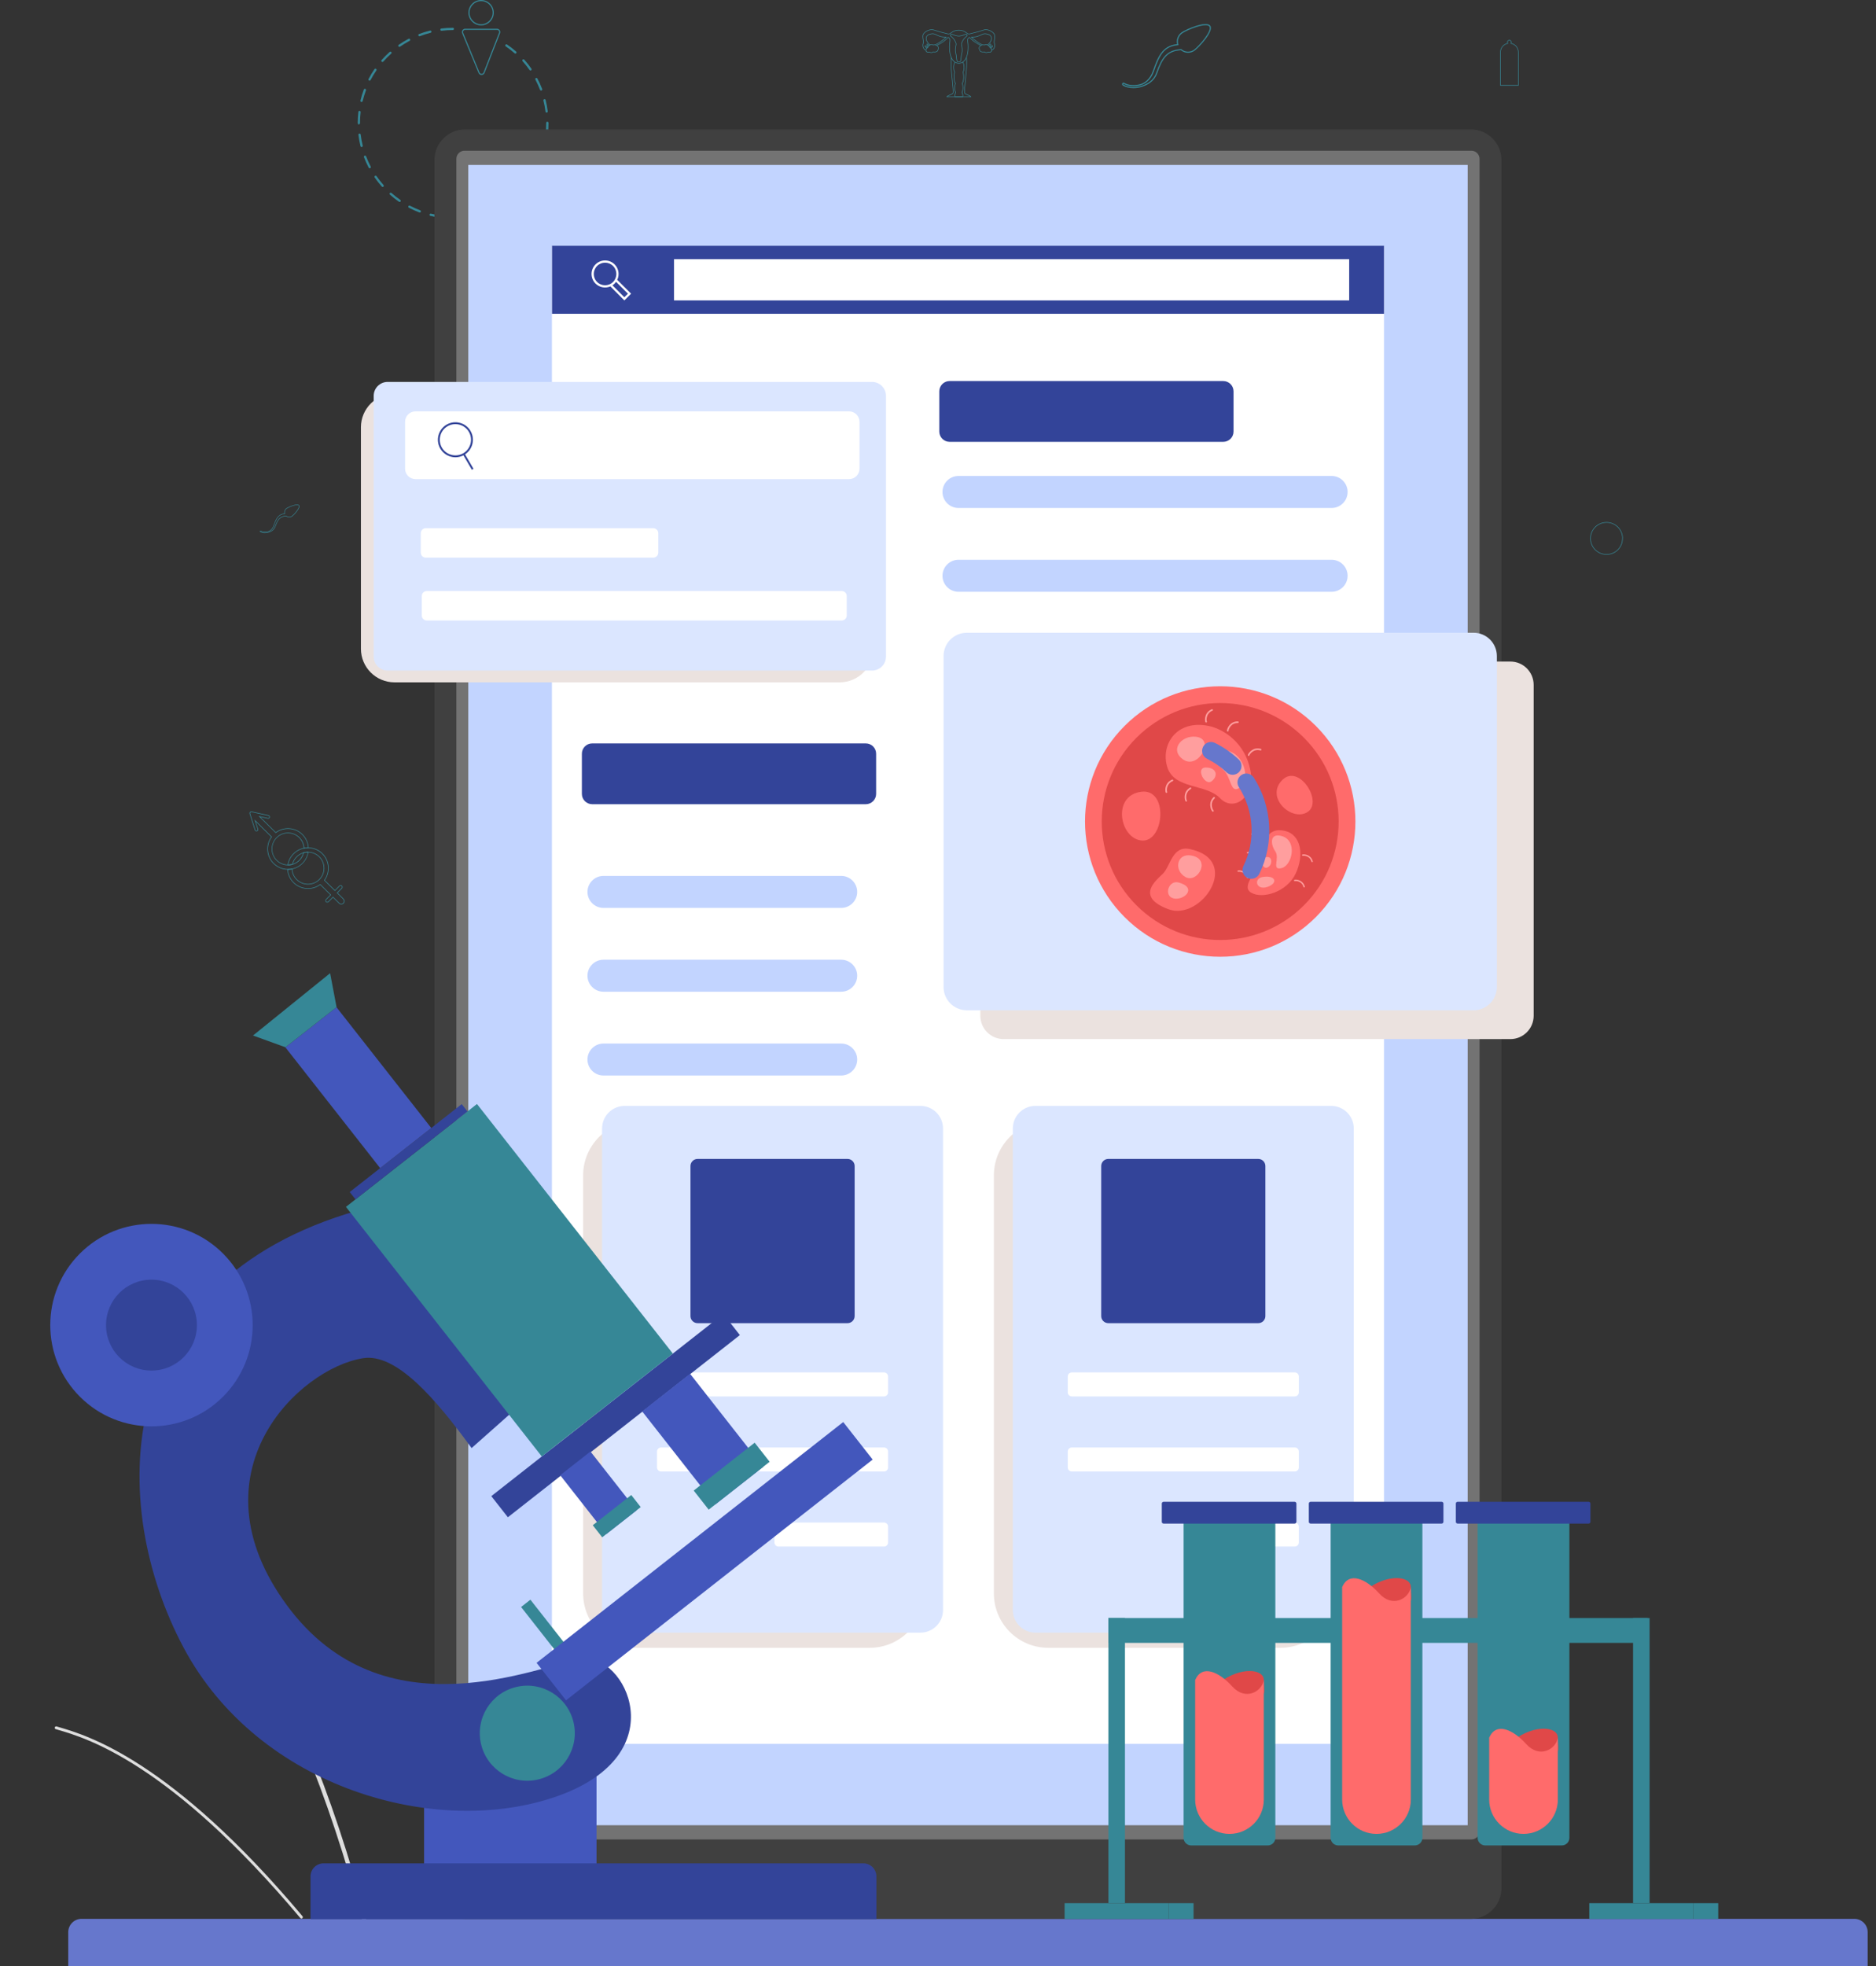 <svg width="126" height="132" viewBox="0 0 126 132" fill="none" xmlns="http://www.w3.org/2000/svg">
<rect x="0" y="0" width="126" height="132" fill="#333333" stroke="none"/>
<g id="Isolation_Mode">
<g id="Group">
<g id="Group_2" style="mix-blend-mode:multiply">
<path id="Vector" d="M24.605 129.562C24.543 129.562 24.485 129.521 24.468 129.458C19.361 110.157 12.931 104.479 10.817 102.613L10.639 102.455C10.581 102.403 10.576 102.315 10.627 102.258C10.679 102.2 10.767 102.195 10.824 102.246L11.002 102.404C13.131 104.284 19.609 110.004 24.738 129.387C24.758 129.461 24.713 129.537 24.639 129.557C24.627 129.56 24.616 129.562 24.604 129.562H24.605Z" fill="#DEDEDE"/>
</g>
<g id="Group_3" style="mix-blend-mode:multiply">
<path id="Vector_2" d="M20.286 128.803C20.248 128.821 20.2 128.812 20.171 128.778C11.386 118.321 5.752 116.681 3.901 116.142L3.744 116.096C3.693 116.082 3.665 116.028 3.68 115.978C3.695 115.927 3.748 115.898 3.799 115.913L3.954 115.959C5.819 116.502 11.495 118.154 20.317 128.655C20.351 128.696 20.346 128.756 20.306 128.79C20.3 128.795 20.293 128.8 20.286 128.803V128.803Z" fill="#DEDEDE"/>
</g>
<g id="Group_4">
<path id="Vector_3" d="M101.996 5.751H100.758V3.503C100.758 3.212 100.959 2.963 101.24 2.9C101.23 2.879 101.225 2.857 101.225 2.833C101.225 2.75 101.293 2.682 101.376 2.682C101.46 2.682 101.528 2.75 101.528 2.833C101.528 2.857 101.523 2.879 101.512 2.9C101.794 2.963 101.995 3.213 101.995 3.503V5.751H101.996ZM100.796 5.712H101.958V3.503C101.958 3.221 101.757 2.981 101.479 2.932L101.449 2.926L101.468 2.901C101.483 2.881 101.491 2.858 101.491 2.833C101.491 2.771 101.44 2.72 101.377 2.72C101.314 2.72 101.263 2.771 101.263 2.833C101.263 2.858 101.271 2.881 101.286 2.901L101.305 2.926L101.275 2.932C100.998 2.981 100.796 3.221 100.796 3.503V5.712Z" fill="#368796"/>
</g>
<g id="Group_5">
<path id="Vector_4" d="M22.92 60.72C22.861 60.72 22.806 60.698 22.765 60.657L22.365 60.26L22.069 60.559C22.019 60.608 21.939 60.609 21.889 60.56C21.865 60.536 21.852 60.504 21.852 60.47C21.852 60.436 21.865 60.404 21.888 60.38L22.184 60.081L21.506 59.41C20.961 59.81 20.192 59.753 19.709 59.276C19.466 59.035 19.32 58.713 19.3 58.371L19.299 58.35H19.319C19.451 58.353 19.607 58.328 19.609 58.328L19.63 58.325L19.631 58.346C19.645 58.609 19.756 58.856 19.943 59.041C20.357 59.451 21.028 59.448 21.438 59.033C21.848 58.619 21.845 57.948 21.43 57.538C21.015 57.128 20.345 57.131 19.935 57.546C19.796 57.685 19.704 57.851 19.659 58.039L19.657 58.05L19.646 58.052C19.54 58.083 19.432 58.097 19.333 58.093L19.312 58.092L19.315 58.071C19.361 57.783 19.494 57.52 19.7 57.312C20.238 56.768 21.119 56.763 21.664 57.302C22.146 57.779 22.21 58.548 21.816 59.097L22.494 59.768L22.79 59.469C22.814 59.446 22.846 59.432 22.88 59.432C22.88 59.432 22.88 59.432 22.88 59.432C22.914 59.432 22.946 59.445 22.97 59.469C23.02 59.518 23.02 59.599 22.971 59.649L22.675 59.948L23.076 60.344C23.117 60.385 23.141 60.441 23.141 60.499C23.141 60.558 23.118 60.613 23.077 60.655C23.036 60.697 22.981 60.72 22.922 60.72H22.921H22.92ZM22.364 60.206L22.792 60.629C22.826 60.663 22.872 60.681 22.921 60.682C22.969 60.682 23.015 60.662 23.049 60.628C23.083 60.594 23.101 60.548 23.101 60.499C23.101 60.451 23.082 60.405 23.048 60.371L22.62 59.948L22.942 59.622C22.977 59.587 22.977 59.531 22.942 59.496C22.907 59.461 22.851 59.462 22.816 59.496L22.493 59.822L21.765 59.102L21.774 59.089C22.168 58.554 22.108 57.798 21.636 57.33C21.106 56.806 20.25 56.811 19.726 57.34C19.531 57.537 19.403 57.784 19.356 58.056C19.442 58.056 19.534 58.044 19.625 58.019C19.672 57.828 19.767 57.661 19.908 57.519C20.333 57.089 21.028 57.086 21.457 57.511C21.886 57.936 21.89 58.631 21.465 59.06C21.04 59.489 20.345 59.493 19.916 59.068C19.727 58.881 19.613 58.633 19.594 58.369C19.55 58.375 19.442 58.388 19.339 58.388C19.363 58.714 19.503 59.019 19.736 59.249C20.209 59.717 20.966 59.769 21.496 59.37L21.509 59.36L22.238 60.081L21.915 60.407C21.898 60.424 21.889 60.446 21.889 60.47C21.889 60.494 21.899 60.517 21.916 60.533C21.95 60.568 22.007 60.567 22.042 60.532L22.364 60.206V60.206Z" fill="#368796"/>
<path id="Vector_5" d="M19.343 58.388C18.975 58.388 18.629 58.246 18.366 57.987C17.884 57.51 17.82 56.741 18.214 56.191L17.178 55.166L17.337 55.664C17.349 55.704 17.339 55.748 17.311 55.778C17.297 55.793 17.28 55.804 17.261 55.81C17.231 55.82 17.199 55.817 17.172 55.803C17.144 55.789 17.123 55.764 17.114 55.734L16.764 54.633C16.752 54.594 16.761 54.55 16.789 54.519C16.818 54.488 16.86 54.475 16.901 54.483L18.033 54.734C18.096 54.748 18.136 54.811 18.122 54.874C18.117 54.894 18.108 54.913 18.094 54.927C18.066 54.958 18.023 54.971 17.983 54.962L17.486 54.852L18.522 55.878C19.067 55.478 19.837 55.535 20.319 56.012C20.56 56.251 20.705 56.569 20.728 56.909L20.729 56.928L20.71 56.929C20.71 56.929 20.529 56.941 20.42 56.964L20.399 56.968L20.398 56.946C20.384 56.681 20.274 56.433 20.086 56.247C19.672 55.837 19 55.841 18.59 56.255C18.18 56.669 18.184 57.341 18.598 57.751C19.012 58.161 19.684 58.157 20.094 57.743C20.23 57.605 20.326 57.433 20.37 57.245L20.372 57.234L20.383 57.231C20.527 57.188 20.688 57.193 20.695 57.193H20.716L20.713 57.215C20.668 57.505 20.535 57.767 20.328 57.975C20.067 58.239 19.72 58.385 19.349 58.387C19.347 58.387 19.344 58.387 19.341 58.387L19.343 58.388ZM17.096 55.03L18.265 56.187L18.255 56.2C17.861 56.735 17.921 57.491 18.394 57.959C18.649 58.211 18.986 58.35 19.344 58.35C19.346 58.35 19.348 58.35 19.351 58.35C19.712 58.348 20.05 58.206 20.304 57.95C20.499 57.752 20.627 57.505 20.675 57.232C20.627 57.232 20.512 57.236 20.407 57.265C20.36 57.456 20.262 57.63 20.123 57.77C19.698 58.2 19.003 58.203 18.574 57.778C18.145 57.353 18.141 56.658 18.566 56.229C18.991 55.8 19.686 55.796 20.115 56.221C20.305 56.408 20.419 56.657 20.437 56.923C20.527 56.907 20.645 56.897 20.691 56.893C20.665 56.571 20.525 56.269 20.294 56.04C19.822 55.572 19.065 55.52 18.534 55.919L18.521 55.929L17.367 54.787L17.993 54.926C18.02 54.932 18.049 54.923 18.068 54.902C18.077 54.892 18.084 54.879 18.087 54.866C18.096 54.824 18.069 54.782 18.026 54.773L16.894 54.522C16.866 54.516 16.838 54.525 16.819 54.545C16.8 54.566 16.793 54.596 16.802 54.622L17.151 55.724C17.158 55.744 17.172 55.76 17.19 55.77C17.209 55.78 17.23 55.781 17.25 55.775C17.263 55.771 17.275 55.764 17.284 55.753C17.303 55.733 17.31 55.703 17.301 55.676L17.096 55.031L17.096 55.03Z" fill="#368796"/>
</g>
<g id="Group_6">
<path id="Vector_6" d="M107.903 37.245C107.612 37.245 107.338 37.133 107.132 36.928C106.924 36.723 106.809 36.448 106.808 36.155C106.806 35.862 106.918 35.587 107.124 35.379C107.33 35.171 107.604 35.056 107.897 35.055C108.19 35.054 108.465 35.166 108.673 35.371C108.868 35.564 108.983 35.821 108.996 36.095C109 36.195 108.97 36.395 108.968 36.403V36.404C108.922 36.599 108.823 36.777 108.682 36.92C108.476 37.128 108.202 37.243 107.909 37.245C107.907 37.245 107.905 37.245 107.903 37.245H107.903ZM107.903 35.093H107.897C107.614 35.095 107.349 35.206 107.151 35.406C106.953 35.606 106.844 35.873 106.845 36.155C106.847 36.438 106.958 36.703 107.158 36.901C107.359 37.1 107.625 37.209 107.908 37.206C108.19 37.205 108.456 37.094 108.654 36.893C108.79 36.756 108.886 36.584 108.93 36.396C108.932 36.383 108.961 36.19 108.958 36.096C108.944 35.832 108.834 35.584 108.646 35.398C108.446 35.201 108.183 35.092 107.902 35.092L107.903 35.093Z" fill="#368796"/>
</g>
<path id="Vector_7" d="M76.131 5.917C75.858 5.917 75.597 5.855 75.409 5.736C75.398 5.729 75.388 5.72 75.38 5.709C75.356 5.676 75.355 5.631 75.377 5.596C75.407 5.55 75.47 5.535 75.517 5.565C75.748 5.712 76.212 5.78 76.651 5.629C76.852 5.559 77.221 5.355 77.428 4.77C77.751 3.86 78.031 3.073 79.06 2.962C78.99 2.665 79.106 2.353 79.357 2.175C79.52 2.06 79.932 1.864 80.341 1.736C80.695 1.625 81.147 1.534 81.286 1.729C81.548 2.099 80.519 3.199 80.231 3.404C79.953 3.601 79.579 3.588 79.317 3.373C78.401 3.432 78.084 3.9 77.721 4.922C77.524 5.479 77.081 5.695 76.717 5.821C76.53 5.885 76.327 5.917 76.131 5.917H76.131ZM75.463 5.626C75.455 5.626 75.447 5.63 75.442 5.638C75.436 5.646 75.437 5.658 75.442 5.666C75.444 5.669 75.447 5.671 75.449 5.673C75.753 5.866 76.264 5.897 76.692 5.75C77.04 5.63 77.463 5.424 77.65 4.898C78.019 3.859 78.364 3.355 79.328 3.298L79.343 3.297L79.355 3.307C79.591 3.509 79.933 3.524 80.187 3.344C80.517 3.109 81.431 2.066 81.225 1.775C81.138 1.652 80.824 1.665 80.364 1.809C79.962 1.935 79.559 2.126 79.401 2.238C79.164 2.407 79.061 2.707 79.145 2.986L79.159 3.031L79.112 3.035C78.143 3.119 77.868 3.759 77.5 4.797C77.282 5.412 76.89 5.628 76.676 5.702C76.214 5.861 75.723 5.787 75.477 5.631C75.473 5.628 75.468 5.627 75.463 5.627V5.626Z" fill="#368796"/>
<path id="Vector_8" d="M17.797 35.791C17.675 35.791 17.559 35.764 17.476 35.71C17.471 35.707 17.467 35.703 17.464 35.698C17.453 35.684 17.452 35.663 17.462 35.648C17.476 35.627 17.504 35.621 17.525 35.634C17.628 35.7 17.834 35.73 18.029 35.663C18.119 35.632 18.283 35.541 18.375 35.281C18.519 34.876 18.643 34.526 19.101 34.477C19.07 34.345 19.122 34.206 19.233 34.126C19.305 34.075 19.489 33.988 19.671 33.931C19.828 33.882 20.029 33.841 20.091 33.928C20.208 34.093 19.75 34.582 19.622 34.673C19.498 34.761 19.332 34.755 19.215 34.659C18.808 34.686 18.666 34.894 18.505 35.348C18.418 35.596 18.22 35.692 18.059 35.748C17.975 35.777 17.885 35.791 17.798 35.791H17.797ZM17.5 35.661C17.496 35.661 17.493 35.663 17.49 35.666C17.488 35.67 17.488 35.675 17.49 35.679C17.491 35.68 17.492 35.681 17.494 35.682C17.629 35.767 17.857 35.782 18.047 35.716C18.202 35.663 18.39 35.572 18.473 35.337C18.637 34.875 18.791 34.65 19.219 34.625H19.226L19.231 34.629C19.337 34.719 19.489 34.726 19.602 34.645C19.748 34.541 20.155 34.077 20.063 33.947C20.024 33.893 19.885 33.898 19.68 33.962C19.502 34.019 19.322 34.104 19.253 34.153C19.147 34.228 19.101 34.362 19.138 34.486L19.144 34.506L19.123 34.507C18.692 34.545 18.57 34.83 18.407 35.291C18.309 35.565 18.135 35.661 18.04 35.694C17.834 35.765 17.616 35.731 17.506 35.662C17.505 35.661 17.502 35.66 17.5 35.66V35.661Z" fill="#368796"/>
<g id="Group_7">
<path id="Vector_9" d="M64.371 4.274C64.209 4.255 64.076 4.178 63.975 4.044C63.717 3.703 63.733 3.088 63.778 2.811C63.809 2.619 63.761 2.558 63.678 2.532C63.439 2.803 63.101 2.986 62.92 3.071L62.904 3.037C63.085 2.952 63.423 2.769 63.658 2.498L63.666 2.489L63.678 2.492C63.806 2.526 63.847 2.624 63.816 2.818C63.773 3.09 63.757 3.69 64.007 4.021C64.102 4.146 64.225 4.219 64.374 4.236H64.425C64.573 4.218 64.696 4.146 64.791 4.021C65.041 3.69 65.025 3.089 64.982 2.818C64.951 2.624 64.992 2.527 65.12 2.492L65.131 2.489L65.139 2.498C65.372 2.767 65.708 2.949 65.887 3.034L65.871 3.068C65.691 2.983 65.356 2.801 65.118 2.532C65.035 2.558 64.988 2.619 65.019 2.811C65.063 3.088 65.079 3.703 64.821 4.044C64.72 4.178 64.588 4.255 64.428 4.274H64.372L64.371 4.274Z" fill="#368796"/>
<path id="Vector_10" d="M62.459 3.031C62.272 2.899 62.164 2.697 62.189 2.529C62.206 2.416 62.284 2.331 62.408 2.291C62.665 2.208 62.758 2.253 62.899 2.322C62.968 2.356 63.048 2.395 63.167 2.43C63.279 2.463 63.388 2.468 63.485 2.472C63.505 2.473 63.525 2.473 63.544 2.475L63.586 2.477L63.557 2.507C63.505 2.56 63.228 2.836 62.825 3.028L62.809 2.994C63.155 2.828 63.407 2.6 63.499 2.51C63.494 2.51 63.489 2.51 63.483 2.509C63.384 2.505 63.272 2.5 63.156 2.466C63.034 2.43 62.95 2.389 62.882 2.356C62.745 2.289 62.662 2.248 62.419 2.327C62.308 2.363 62.242 2.435 62.226 2.535C62.204 2.686 62.308 2.878 62.481 3L62.458 3.031H62.459Z" fill="#368796"/>
<path id="Vector_11" d="M62.309 3.14C62.276 3.106 62.234 3.054 62.228 3.001C62.224 2.961 62.241 2.947 62.252 2.943C62.303 2.922 62.383 3.015 62.414 3.056L62.384 3.079C62.318 2.995 62.275 2.976 62.267 2.978C62.267 2.978 62.264 2.983 62.266 2.996C62.269 3.029 62.294 3.071 62.336 3.113L62.309 3.14Z" fill="#368796"/>
<path id="Vector_12" d="M62.226 3.255C62.093 3.134 62.099 3.09 62.116 3.067C62.123 3.058 62.133 3.052 62.145 3.052C62.183 3.05 62.234 3.102 62.297 3.17L62.313 3.188L62.285 3.214L62.269 3.196C62.243 3.169 62.167 3.086 62.146 3.091C62.142 3.097 62.151 3.136 62.252 3.228L62.226 3.256V3.255Z" fill="#368796"/>
<path id="Vector_13" d="M66.611 3.381L66.601 3.344C66.68 3.324 66.727 3.26 66.751 3.211C66.795 3.123 66.804 3.011 66.774 2.938C66.74 2.857 66.756 2.754 66.773 2.645C66.787 2.558 66.8 2.469 66.791 2.383C66.781 2.305 66.706 2.21 66.591 2.135C66.463 2.05 66.261 1.978 66.081 2.032C66.007 2.055 65.944 2.074 65.886 2.091C65.698 2.149 65.575 2.187 65.355 2.238C65.298 2.251 65.253 2.264 65.215 2.274C65.063 2.315 65.036 2.322 64.897 2.217C64.729 2.09 64.607 2.048 64.396 2.047C64.185 2.049 64.063 2.09 63.895 2.217C63.755 2.322 63.728 2.315 63.576 2.274C63.539 2.264 63.493 2.252 63.436 2.238C63.217 2.187 63.093 2.148 62.905 2.091C62.847 2.073 62.784 2.054 62.71 2.032C62.53 1.979 62.329 2.05 62.2 2.135C62.086 2.21 62.009 2.305 62.001 2.383C61.991 2.469 62.005 2.559 62.018 2.646C62.035 2.755 62.051 2.858 62.017 2.939C61.987 3.01 61.996 3.121 62.039 3.209C62.063 3.259 62.109 3.323 62.188 3.344L62.178 3.381C62.106 3.361 62.044 3.306 62.005 3.226C61.958 3.128 61.949 3.005 61.982 2.924C62.012 2.853 61.997 2.755 61.981 2.651C61.968 2.562 61.953 2.47 61.964 2.379C61.974 2.289 62.055 2.185 62.18 2.103C62.316 2.013 62.529 1.939 62.722 1.996C62.796 2.019 62.859 2.038 62.917 2.056C63.104 2.113 63.227 2.151 63.446 2.202C63.503 2.216 63.549 2.228 63.587 2.238C63.732 2.277 63.748 2.282 63.873 2.187C64.046 2.056 64.178 2.011 64.396 2.009C64.615 2.011 64.747 2.056 64.92 2.187C65.045 2.282 65.06 2.277 65.206 2.238C65.244 2.228 65.29 2.215 65.347 2.202C65.565 2.151 65.689 2.113 65.876 2.056C65.934 2.038 65.997 2.019 66.071 1.996C66.263 1.939 66.477 2.013 66.613 2.103C66.738 2.186 66.819 2.289 66.829 2.379C66.84 2.47 66.825 2.562 66.812 2.651C66.796 2.755 66.78 2.853 66.811 2.924C66.845 3.006 66.835 3.131 66.787 3.228C66.747 3.308 66.684 3.363 66.611 3.381H66.611Z" fill="#368796"/>
<path id="Vector_14" d="M66.569 3.255L66.543 3.227C66.643 3.135 66.652 3.096 66.648 3.09C66.627 3.086 66.55 3.168 66.525 3.196L66.507 3.216L66.478 3.19L66.497 3.17C66.56 3.101 66.611 3.05 66.649 3.052C66.661 3.052 66.671 3.058 66.678 3.067C66.694 3.09 66.701 3.133 66.568 3.255H66.569Z" fill="#368796"/>
<path id="Vector_15" d="M66.482 3.142L66.455 3.115C66.498 3.073 66.524 3.03 66.528 2.997C66.53 2.982 66.527 2.978 66.527 2.978C66.519 2.976 66.476 2.995 66.409 3.081L66.379 3.057C66.411 3.016 66.491 2.922 66.542 2.943C66.552 2.948 66.57 2.961 66.566 3.001C66.559 3.055 66.517 3.109 66.482 3.143V3.142Z" fill="#368796"/>
<path id="Vector_16" d="M66.338 3.029L66.316 2.998C66.487 2.876 66.59 2.685 66.567 2.535C66.552 2.435 66.486 2.364 66.374 2.328C66.132 2.249 66.049 2.29 65.912 2.356C65.844 2.389 65.76 2.431 65.638 2.467C65.522 2.5 65.41 2.505 65.311 2.51C65.306 2.51 65.3 2.51 65.295 2.511C65.387 2.601 65.639 2.828 65.984 2.994L65.968 3.028C65.566 2.836 65.288 2.56 65.237 2.507L65.208 2.477L65.25 2.475C65.269 2.473 65.288 2.473 65.309 2.472C65.406 2.468 65.515 2.463 65.627 2.43C65.746 2.395 65.826 2.356 65.895 2.322C66.036 2.253 66.129 2.208 66.386 2.291C66.51 2.332 66.587 2.416 66.605 2.528C66.63 2.696 66.523 2.897 66.337 3.029H66.338Z" fill="#368796"/>
<path id="Vector_17" d="M65.23 6.52H63.573L63.579 6.497C63.592 6.444 63.674 6.41 63.771 6.371C63.855 6.337 63.952 6.297 63.992 6.245C64.026 6.202 63.986 5.818 63.947 5.447C63.891 4.905 63.821 4.232 63.874 3.863L63.911 3.869C63.859 4.233 63.928 4.904 63.984 5.443C64.037 5.95 64.063 6.217 64.022 6.269C63.975 6.329 63.878 6.369 63.785 6.406C63.726 6.43 63.663 6.456 63.633 6.482H65.171C65.141 6.456 65.077 6.43 65.019 6.406C64.925 6.368 64.829 6.329 64.782 6.269C64.741 6.217 64.766 5.947 64.818 5.435C64.873 4.893 64.942 4.218 64.889 3.855L64.927 3.849C64.98 4.217 64.911 4.894 64.856 5.439C64.817 5.814 64.778 6.202 64.812 6.245C64.852 6.297 64.948 6.336 65.033 6.371C65.129 6.41 65.212 6.444 65.225 6.497L65.23 6.52Z" fill="#368796"/>
<path id="Vector_18" d="M64.663 6.52H64.138L64.133 6.511C64.091 6.432 64.126 6.317 64.167 6.194C64.103 6.109 64.071 5.838 64.153 5.599C64.085 5.504 64.013 5.227 64.094 4.843C64.02 4.697 63.996 4.353 64.117 4.161L64.149 4.182C64.035 4.362 64.059 4.7 64.131 4.831L64.135 4.838L64.133 4.844C64.046 5.246 64.133 5.516 64.189 5.583L64.196 5.592L64.193 5.602C64.106 5.842 64.147 6.118 64.202 6.176L64.21 6.184L64.206 6.195C64.169 6.308 64.135 6.415 64.162 6.482H64.64C64.667 6.415 64.632 6.308 64.595 6.195L64.592 6.184L64.6 6.176C64.655 6.118 64.696 5.842 64.609 5.602L64.606 5.592L64.613 5.583C64.668 5.515 64.756 5.245 64.669 4.844L64.667 4.838L64.671 4.831C64.743 4.698 64.767 4.357 64.65 4.178L64.682 4.157C64.807 4.348 64.784 4.695 64.708 4.843C64.79 5.227 64.718 5.504 64.649 5.598C64.732 5.837 64.699 6.109 64.635 6.193C64.675 6.316 64.711 6.432 64.669 6.51L64.663 6.52L64.663 6.52Z" fill="#368796"/>
<path id="Vector_19" d="M62.551 3.55C62.516 3.55 62.473 3.542 62.423 3.518C62.232 3.558 62.184 3.453 62.174 3.419C62.15 3.34 62.189 3.23 62.293 3.183C62.294 3.162 62.301 3.12 62.327 3.095C62.338 3.085 62.353 3.078 62.369 3.077C62.391 3.048 62.471 2.956 62.592 2.972C62.624 2.976 62.657 2.988 62.688 3.007C62.814 2.957 62.949 3.026 63.014 3.121C63.068 3.201 63.067 3.287 63.011 3.348C63.011 3.367 63.005 3.412 62.964 3.451C62.908 3.504 62.812 3.522 62.677 3.505C62.66 3.52 62.619 3.55 62.551 3.55ZM62.428 3.478L62.434 3.481C62.582 3.554 62.654 3.476 62.657 3.472L62.663 3.465L62.674 3.466C62.799 3.483 62.891 3.469 62.939 3.424C62.977 3.388 62.975 3.344 62.975 3.342V3.334L62.98 3.327C63.029 3.279 63.03 3.21 62.984 3.142C62.925 3.058 62.802 2.998 62.697 3.046L62.687 3.05L62.679 3.044C62.648 3.025 62.619 3.013 62.589 3.009C62.473 2.994 62.397 3.105 62.396 3.106L62.39 3.115H62.379C62.369 3.114 62.361 3.117 62.355 3.123C62.336 3.141 62.332 3.182 62.332 3.196V3.209L62.32 3.214C62.231 3.249 62.192 3.342 62.212 3.408C62.233 3.478 62.312 3.504 62.423 3.479L62.429 3.478L62.428 3.478Z" fill="#368796"/>
<path id="Vector_20" d="M66.243 3.55C66.175 3.55 66.133 3.52 66.117 3.505C65.982 3.522 65.885 3.504 65.83 3.451C65.789 3.413 65.784 3.367 65.783 3.348C65.727 3.286 65.726 3.2 65.781 3.121C65.845 3.027 65.98 2.957 66.106 3.007C66.138 2.988 66.17 2.976 66.202 2.972C66.323 2.956 66.404 3.048 66.425 3.077C66.442 3.078 66.455 3.085 66.467 3.095C66.493 3.12 66.5 3.162 66.501 3.183C66.606 3.23 66.644 3.34 66.62 3.419C66.61 3.453 66.562 3.559 66.371 3.518C66.322 3.542 66.279 3.55 66.243 3.55ZM66.131 3.464L66.138 3.472C66.141 3.476 66.213 3.554 66.36 3.481L66.367 3.478L66.373 3.48C66.484 3.505 66.563 3.478 66.584 3.408C66.604 3.343 66.566 3.249 66.476 3.214L66.464 3.21V3.197C66.464 3.182 66.459 3.141 66.44 3.123C66.434 3.117 66.426 3.114 66.416 3.115H66.406L66.399 3.106C66.399 3.105 66.322 2.995 66.206 3.01C66.177 3.014 66.147 3.025 66.117 3.045L66.108 3.05L66.099 3.046C65.993 2.999 65.87 3.058 65.811 3.143C65.765 3.21 65.766 3.279 65.815 3.328L65.821 3.334V3.343C65.821 3.343 65.818 3.388 65.856 3.425C65.903 3.47 65.995 3.484 66.121 3.467L66.131 3.465V3.464Z" fill="#368796"/>
<path id="Vector_21" d="M64.447 4.176H64.347C64.251 4.176 64.237 4.03 64.22 3.86C64.211 3.768 64.201 3.662 64.176 3.576C64.124 3.393 64.159 3.197 64.183 3.068C64.19 3.028 64.196 2.994 64.198 2.97C64.204 2.876 64.071 2.614 63.919 2.501C63.843 2.445 63.81 2.4 63.814 2.359C63.818 2.316 63.864 2.294 63.886 2.283C63.916 2.269 63.958 2.286 64.029 2.314C64.118 2.35 64.242 2.4 64.398 2.406C64.552 2.4 64.675 2.35 64.765 2.314C64.835 2.286 64.877 2.269 64.907 2.283C64.929 2.294 64.976 2.316 64.98 2.359C64.984 2.4 64.95 2.445 64.874 2.501C64.722 2.614 64.59 2.876 64.596 2.97C64.597 2.994 64.604 3.028 64.611 3.068C64.634 3.197 64.669 3.393 64.618 3.576C64.593 3.663 64.583 3.768 64.573 3.86C64.557 4.03 64.543 4.176 64.447 4.176H64.447ZM63.911 2.316C63.908 2.316 63.905 2.316 63.904 2.318C63.879 2.329 63.854 2.344 63.852 2.363C63.851 2.377 63.861 2.41 63.942 2.471C64.097 2.586 64.244 2.86 64.237 2.973C64.235 2.999 64.228 3.034 64.221 3.075C64.198 3.201 64.164 3.391 64.214 3.566C64.239 3.656 64.25 3.763 64.259 3.857C64.273 4.002 64.286 4.139 64.347 4.139H64.448C64.509 4.139 64.523 4.002 64.536 3.857C64.546 3.763 64.556 3.656 64.582 3.566C64.631 3.392 64.597 3.201 64.574 3.075C64.567 3.034 64.56 2.999 64.559 2.973C64.551 2.86 64.698 2.586 64.853 2.471C64.934 2.41 64.944 2.377 64.943 2.363C64.941 2.344 64.916 2.329 64.892 2.318C64.877 2.311 64.83 2.33 64.78 2.35C64.693 2.385 64.561 2.438 64.399 2.444C64.235 2.438 64.103 2.385 64.015 2.35C63.973 2.333 63.932 2.316 63.912 2.316H63.911Z" fill="#368796"/>
</g>
<path id="Vector_22" d="M30.439 14.675C30.396 14.675 30.363 14.641 30.362 14.6C30.362 14.557 30.396 14.523 30.438 14.523C30.69 14.523 30.943 14.508 31.191 14.477C31.233 14.472 31.271 14.502 31.276 14.544C31.282 14.586 31.252 14.624 31.21 14.629C30.956 14.66 30.696 14.675 30.438 14.676L30.439 14.675ZM29.676 14.631C29.673 14.631 29.67 14.631 29.667 14.631C29.412 14.601 29.156 14.554 28.906 14.493C28.865 14.483 28.84 14.442 28.85 14.401C28.86 14.36 28.901 14.335 28.942 14.345C29.185 14.405 29.435 14.45 29.685 14.48C29.726 14.485 29.757 14.522 29.751 14.564C29.747 14.603 29.714 14.632 29.676 14.632V14.631ZM31.952 14.492C31.918 14.492 31.887 14.469 31.878 14.434C31.868 14.393 31.893 14.352 31.934 14.341C32.177 14.281 32.42 14.205 32.654 14.116C32.694 14.101 32.738 14.121 32.752 14.16C32.767 14.2 32.748 14.244 32.709 14.258C32.468 14.35 32.22 14.428 31.971 14.489C31.964 14.49 31.959 14.491 31.952 14.491V14.492ZM28.194 14.269C28.185 14.269 28.176 14.267 28.168 14.264C27.927 14.173 27.69 14.066 27.462 13.947C27.425 13.927 27.41 13.881 27.43 13.844C27.45 13.807 27.496 13.792 27.533 13.812C27.755 13.928 27.987 14.032 28.222 14.121C28.261 14.136 28.281 14.18 28.266 14.22C28.255 14.25 28.226 14.269 28.195 14.269H28.194ZM33.378 13.95C33.35 13.95 33.324 13.935 33.31 13.909C33.291 13.872 33.305 13.826 33.343 13.807C33.564 13.69 33.781 13.558 33.987 13.415C34.022 13.391 34.07 13.4 34.094 13.435C34.118 13.47 34.109 13.517 34.074 13.541C33.863 13.687 33.641 13.822 33.413 13.942C33.402 13.948 33.39 13.951 33.378 13.951V13.95ZM26.843 13.56C26.828 13.56 26.813 13.556 26.799 13.547C26.588 13.401 26.383 13.241 26.191 13.07C26.159 13.042 26.156 12.995 26.184 12.963C26.212 12.931 26.26 12.928 26.292 12.956C26.48 13.122 26.68 13.278 26.886 13.421C26.921 13.445 26.93 13.492 26.906 13.527C26.891 13.549 26.867 13.56 26.843 13.56V13.56ZM34.631 13.082C34.61 13.082 34.589 13.074 34.574 13.057C34.546 13.025 34.549 12.977 34.58 12.949C34.768 12.783 34.947 12.603 35.114 12.415C35.142 12.383 35.19 12.38 35.222 12.408C35.253 12.436 35.256 12.484 35.228 12.516C35.058 12.709 34.874 12.893 34.681 13.063C34.667 13.076 34.649 13.082 34.63 13.082H34.631ZM25.701 12.55C25.679 12.55 25.659 12.541 25.643 12.524C25.473 12.332 25.312 12.128 25.165 11.917C25.141 11.882 25.15 11.834 25.185 11.81C25.22 11.786 25.267 11.795 25.291 11.83C25.434 12.036 25.591 12.235 25.758 12.423C25.786 12.454 25.783 12.503 25.751 12.531C25.737 12.544 25.719 12.55 25.701 12.55ZM35.643 11.941C35.628 11.941 35.612 11.937 35.599 11.928C35.564 11.903 35.556 11.856 35.58 11.821C35.723 11.614 35.854 11.397 35.971 11.175C35.99 11.138 36.037 11.124 36.074 11.143C36.111 11.163 36.125 11.209 36.106 11.246C35.986 11.473 35.852 11.696 35.706 11.908C35.691 11.929 35.667 11.941 35.643 11.941V11.941ZM24.832 11.297C24.804 11.297 24.778 11.283 24.764 11.257C24.644 11.03 24.537 10.793 24.446 10.553C24.431 10.513 24.45 10.469 24.49 10.454C24.529 10.44 24.573 10.459 24.588 10.498C24.677 10.732 24.782 10.964 24.899 11.186C24.919 11.223 24.904 11.27 24.867 11.289C24.856 11.295 24.844 11.297 24.832 11.297ZM36.352 10.59C36.343 10.59 36.334 10.589 36.325 10.585C36.286 10.57 36.266 10.526 36.281 10.487C36.37 10.252 36.445 10.009 36.505 9.766C36.516 9.725 36.557 9.7 36.598 9.71C36.639 9.72 36.663 9.762 36.654 9.803C36.593 10.052 36.515 10.301 36.424 10.541C36.413 10.572 36.383 10.59 36.353 10.59H36.352ZM24.288 9.872C24.254 9.872 24.223 9.849 24.214 9.814C24.152 9.565 24.105 9.309 24.074 9.054C24.069 9.012 24.098 8.974 24.14 8.969C24.182 8.964 24.22 8.993 24.225 9.035C24.255 9.284 24.302 9.534 24.362 9.777C24.372 9.818 24.347 9.859 24.306 9.869C24.299 9.871 24.293 9.872 24.287 9.872L24.288 9.872ZM36.716 9.109C36.713 9.109 36.71 9.109 36.707 9.109C36.665 9.104 36.635 9.066 36.64 9.024C36.67 8.776 36.685 8.523 36.685 8.271V8.247C36.685 8.204 36.719 8.17 36.761 8.17C36.803 8.17 36.837 8.204 36.838 8.246V8.271C36.838 8.529 36.822 8.788 36.792 9.042C36.787 9.081 36.754 9.11 36.717 9.11L36.716 9.109ZM24.103 8.353C24.061 8.353 24.026 8.325 24.026 8.283H24.103L24.026 8.271C24.026 8.017 24.041 7.761 24.071 7.511C24.076 7.469 24.114 7.44 24.155 7.444C24.197 7.449 24.227 7.487 24.222 7.529C24.193 7.773 24.179 8.023 24.179 8.27C24.179 8.312 24.145 8.352 24.102 8.352L24.103 8.353ZM36.712 7.56C36.675 7.56 36.642 7.532 36.637 7.493C36.606 7.244 36.56 6.995 36.499 6.751C36.489 6.71 36.514 6.669 36.554 6.659C36.595 6.649 36.637 6.674 36.647 6.714C36.709 6.963 36.757 7.219 36.788 7.474C36.793 7.516 36.763 7.554 36.722 7.56C36.718 7.56 36.715 7.56 36.712 7.56H36.712ZM24.282 6.844C24.276 6.844 24.27 6.844 24.264 6.842C24.223 6.832 24.198 6.791 24.208 6.75C24.269 6.501 24.346 6.252 24.436 6.011C24.451 5.972 24.495 5.952 24.535 5.967C24.574 5.981 24.594 6.025 24.579 6.065C24.491 6.3 24.416 6.542 24.357 6.786C24.348 6.821 24.317 6.844 24.282 6.844ZM36.343 6.081C36.313 6.081 36.284 6.062 36.272 6.032C36.182 5.797 36.077 5.567 35.96 5.345C35.94 5.307 35.954 5.261 35.991 5.241C36.028 5.221 36.075 5.235 36.094 5.273C36.215 5.5 36.323 5.736 36.415 5.976C36.43 6.016 36.41 6.06 36.371 6.075C36.362 6.078 36.353 6.08 36.343 6.08V6.081ZM24.82 5.417C24.808 5.417 24.796 5.414 24.785 5.408C24.748 5.389 24.733 5.343 24.753 5.306C24.872 5.078 25.006 4.855 25.152 4.643C25.176 4.608 25.224 4.6 25.258 4.624C25.293 4.648 25.302 4.695 25.278 4.73C25.136 4.937 25.004 5.154 24.888 5.376C24.875 5.403 24.848 5.418 24.821 5.418L24.82 5.417ZM35.63 4.734C35.606 4.734 35.582 4.722 35.567 4.701C35.423 4.496 35.266 4.296 35.099 4.109C35.071 4.078 35.074 4.03 35.105 4.001C35.137 3.973 35.185 3.976 35.213 4.007C35.385 4.199 35.546 4.403 35.692 4.614C35.716 4.649 35.708 4.696 35.673 4.72C35.66 4.729 35.645 4.734 35.63 4.734H35.63ZM25.685 4.16C25.667 4.16 25.649 4.154 25.635 4.142C25.603 4.114 25.6 4.066 25.628 4.034C25.798 3.841 25.982 3.657 26.174 3.486C26.205 3.458 26.253 3.461 26.281 3.492C26.309 3.524 26.307 3.572 26.275 3.6C26.088 3.767 25.908 3.947 25.743 4.135C25.728 4.152 25.707 4.16 25.686 4.16H25.685ZM34.614 3.596C34.596 3.596 34.578 3.59 34.564 3.577C34.375 3.412 34.175 3.255 33.968 3.113C33.934 3.089 33.925 3.042 33.949 3.007C33.973 2.972 34.02 2.964 34.055 2.988C34.267 3.133 34.472 3.293 34.665 3.463C34.697 3.491 34.7 3.539 34.672 3.571C34.657 3.588 34.636 3.597 34.615 3.597L34.614 3.596ZM26.824 3.147C26.8 3.147 26.776 3.135 26.761 3.114C26.737 3.079 26.746 3.032 26.78 3.008C26.991 2.861 27.213 2.726 27.44 2.606C27.477 2.586 27.523 2.6 27.543 2.638C27.563 2.675 27.549 2.721 27.511 2.741C27.29 2.858 27.073 2.99 26.867 3.133C26.854 3.143 26.838 3.147 26.823 3.147L26.824 3.147ZM28.172 2.434C28.141 2.434 28.112 2.415 28.1 2.385C28.085 2.345 28.105 2.301 28.144 2.286C28.384 2.194 28.633 2.117 28.881 2.054C28.923 2.044 28.964 2.069 28.974 2.11C28.984 2.151 28.959 2.192 28.919 2.202C28.675 2.263 28.433 2.339 28.199 2.429C28.19 2.432 28.181 2.434 28.172 2.434ZM29.651 2.066C29.614 2.066 29.581 2.037 29.576 1.999C29.571 1.957 29.601 1.919 29.642 1.914C29.896 1.883 30.156 1.867 30.414 1.866C30.458 1.863 30.491 1.9 30.491 1.942C30.491 1.984 30.457 2.018 30.415 2.018C30.163 2.019 29.91 2.035 29.661 2.065C29.658 2.065 29.655 2.066 29.652 2.066H29.651Z" fill="#368796"/>
<g id="Group_8">
<path id="Vector_23" d="M32.314 1.703C31.844 1.703 31.462 1.321 31.462 0.852C31.462 0.382 31.844 0 32.314 0C32.783 0 33.165 0.382 33.165 0.852C33.165 1.321 32.783 1.703 32.314 1.703ZM32.314 0.074C31.885 0.074 31.536 0.423 31.536 0.851C31.536 1.279 31.885 1.628 32.314 1.628C32.742 1.628 33.091 1.279 33.091 0.851C33.091 0.423 32.742 0.074 32.314 0.074Z" fill="#368796"/>
<path id="Vector_24" d="M32.342 5.033C32.251 5.033 32.173 4.981 32.139 4.897L31.04 2.236C31.012 2.168 31.02 2.091 31.061 2.029C31.102 1.968 31.17 1.931 31.244 1.931H33.379C33.452 1.931 33.52 1.967 33.561 2.027C33.602 2.087 33.611 2.164 33.584 2.232L32.547 4.893C32.514 4.978 32.436 5.032 32.344 5.033H32.342ZM31.244 2.005C31.194 2.005 31.15 2.029 31.122 2.07C31.095 2.111 31.09 2.161 31.109 2.207L32.207 4.868C32.235 4.936 32.296 4.958 32.344 4.958C32.392 4.958 32.452 4.933 32.478 4.865L33.515 2.204C33.533 2.158 33.527 2.109 33.5 2.069C33.472 2.028 33.428 2.005 33.379 2.005H31.244H31.244Z" fill="#368796"/>
</g>
<path id="Vector_25" d="M5.479 128.831H124.545C125.039 128.831 125.44 129.232 125.44 129.726V132H4.584V129.726C4.584 129.232 4.985 128.831 5.479 128.831Z" fill="#6677CC"/>
<g id="Group_9">
<path id="Vector_26" d="M98.785 8.688H31.238C30.101 8.688 29.18 9.61 29.18 10.747V126.774C29.18 127.911 30.101 128.832 31.238 128.832H98.785C99.922 128.832 100.844 127.911 100.844 126.774V10.747C100.844 9.61 99.922 8.688 98.785 8.688Z" fill="#404040"/>
<path id="Vector_27" d="M98.823 10.119H31.2C30.897 10.119 30.651 10.364 30.651 10.668V122.952C30.651 123.256 30.897 123.501 31.2 123.501H98.823C99.126 123.501 99.372 123.256 99.372 122.952V10.668C99.372 10.364 99.126 10.119 98.823 10.119Z" fill="#737373"/>
<path id="Vector_28" d="M98.576 11.074H31.449V122.546H98.576V11.074Z" fill="#C2D4FF"/>
<path id="Vector_29" d="M92.955 117.084V16.534L37.069 16.534L37.069 117.084H92.955Z" fill="white"/>
</g>
<g id="Group_10">
<g id="Group_11" style="mix-blend-mode:multiply">
<path id="Vector_30" d="M86 75.267H70.405C68.388 75.267 66.753 76.902 66.753 78.919V106.982C66.753 108.999 68.388 110.634 70.405 110.634H86C88.017 110.634 89.653 108.999 89.653 106.982V78.919C89.653 76.902 88.017 75.267 86 75.267Z" fill="#EBE2DF"/>
</g>
<path id="Vector_31" d="M89.406 74.249H69.546C68.707 74.249 68.026 74.93 68.026 75.769V108.096C68.026 108.936 68.707 109.616 69.546 109.616H89.406C90.246 109.616 90.926 108.936 90.926 108.096V75.769C90.926 74.93 90.246 74.249 89.406 74.249Z" fill="#DBE6FF"/>
<path id="Vector_32" d="M84.511 77.811H74.439C74.175 77.811 73.962 78.025 73.962 78.288V88.36C73.962 88.624 74.175 88.837 74.439 88.837H84.511C84.774 88.837 84.988 88.624 84.988 88.36V78.288C84.988 78.025 84.774 77.811 84.511 77.811Z" fill="#334499"/>
<path id="Vector_33" d="M86.963 92.145H71.988C71.837 92.145 71.715 92.267 71.715 92.418V93.483C71.715 93.634 71.837 93.756 71.988 93.756H86.963C87.114 93.756 87.236 93.634 87.236 93.483V92.418C87.236 92.267 87.114 92.145 86.963 92.145Z" fill="white"/>
<path id="Vector_34" d="M86.963 97.184H71.988C71.837 97.184 71.715 97.306 71.715 97.457V98.522C71.715 98.673 71.837 98.795 71.988 98.795H86.963C87.114 98.795 87.236 98.673 87.236 98.522V97.457C87.236 97.306 87.114 97.184 86.963 97.184Z" fill="white"/>
<path id="Vector_35" d="M86.962 102.224H79.875C79.724 102.224 79.602 102.346 79.602 102.497V103.562C79.602 103.713 79.724 103.835 79.875 103.835H86.962C87.113 103.835 87.235 103.713 87.235 103.562V102.497C87.235 102.346 87.113 102.224 86.962 102.224Z" fill="white"/>
</g>
<g id="Group_12">
<g id="Group_13" style="mix-blend-mode:multiply">
<path id="Vector_36" d="M58.413 75.267H42.818C40.801 75.267 39.166 76.902 39.166 78.919V106.982C39.166 108.999 40.801 110.634 42.818 110.634H58.413C60.431 110.634 62.066 108.999 62.066 106.982V78.919C62.066 76.902 60.431 75.267 58.413 75.267Z" fill="#EBE2DF"/>
</g>
<path id="Vector_37" d="M61.818 74.249H41.958C41.119 74.249 40.438 74.93 40.438 75.769V108.096C40.438 108.936 41.119 109.616 41.958 109.616H61.818C62.658 109.616 63.338 108.936 63.338 108.096V75.769C63.338 74.93 62.658 74.249 61.818 74.249Z" fill="#DBE6FF"/>
<path id="Vector_38" d="M56.924 77.811H46.852C46.589 77.811 46.375 78.025 46.375 78.288V88.36C46.375 88.624 46.589 88.837 46.852 88.837H56.924C57.187 88.837 57.401 88.624 57.401 88.36V78.288C57.401 78.025 57.187 77.811 56.924 77.811Z" fill="#334499"/>
<path id="Vector_39" d="M59.375 92.145H44.4C44.249 92.145 44.127 92.267 44.127 92.418V93.483C44.127 93.634 44.249 93.756 44.4 93.756H59.375C59.526 93.756 59.648 93.634 59.648 93.483V92.418C59.648 92.267 59.526 92.145 59.375 92.145Z" fill="white"/>
<path id="Vector_40" d="M59.375 97.184H44.4C44.249 97.184 44.127 97.306 44.127 97.457V98.522C44.127 98.673 44.249 98.795 44.4 98.795H59.375C59.526 98.795 59.648 98.673 59.648 98.522V97.457C59.648 97.306 59.526 97.184 59.375 97.184Z" fill="white"/>
<path id="Vector_41" d="M59.375 102.224H52.288C52.137 102.224 52.015 102.346 52.015 102.497V103.562C52.015 103.713 52.137 103.835 52.288 103.835H59.375C59.526 103.835 59.648 103.713 59.648 103.562V102.497C59.648 102.346 59.526 102.224 59.375 102.224Z" fill="white"/>
</g>
<g id="Group_14">
<path id="Vector_42" d="M92.956 16.503H37.076V21.068H92.956V16.503Z" fill="#334499"/>
<path id="Vector_43" d="M90.616 17.401H45.27V20.171H90.616V17.401Z" fill="white"/>
<path id="Vector_44" d="M41.281 17.752C40.927 17.398 40.35 17.398 39.996 17.752C39.642 18.107 39.642 18.683 39.996 19.038C40.266 19.307 40.664 19.371 40.996 19.23L41.935 20.17L42.386 19.719L41.456 18.789C41.619 18.451 41.561 18.032 41.281 17.752V17.752ZM42.175 19.719L41.935 19.958L41.134 19.157C41.186 19.123 41.236 19.083 41.281 19.038C41.317 19.002 41.349 18.963 41.378 18.922L42.175 19.719ZM41.176 18.931C40.88 19.227 40.398 19.227 40.102 18.931C39.806 18.636 39.806 18.154 40.102 17.858C40.398 17.562 40.879 17.562 41.176 17.858C41.471 18.153 41.471 18.635 41.176 18.931Z" fill="white"/>
</g>
<g id="Group_15">
<path id="Vector_45" d="M38.098 111.843L38.724 111.352L35.624 107.404L34.999 107.894L38.098 111.843Z" fill="#368796"/>
<path id="Vector_46" d="M28.483 126.075H40.065V118.168H28.483V126.075Z" fill="#4357BC"/>
<path id="Vector_47" d="M58.863 128.85H20.855V125.983C20.855 125.498 21.249 125.105 21.733 125.105H57.985C58.469 125.105 58.863 125.498 58.863 125.983V128.85H58.863Z" fill="#334499"/>
<path id="Vector_48" d="M34.727 94.517L31.675 97.223C29.247 93.893 26.612 90.842 24.392 91.189C20.067 91.864 12.74 98.887 19.26 107.765C25.779 116.643 36.253 111.788 39.096 111.372C41.94 110.955 45.477 117.752 37.431 120.596C29.386 123.44 17.387 120.111 12.324 110.609C7.261 101.106 7.261 86.056 24.045 81.27C25.64 80.438 34.726 94.517 34.726 94.517H34.727Z" fill="#334499"/>
<path id="Vector_49" d="M34.111 101.869L49.693 89.638L48.58 88.22L32.998 100.451L34.111 101.869Z" fill="#334499"/>
<path id="Vector_50" d="M38.016 114.162L58.612 97.995L56.635 95.476L36.039 111.643L38.016 114.162Z" fill="#4357BC"/>
<path id="Vector_51" d="M36.389 97.787L45.19 90.879L32.035 74.122L23.235 81.03L36.389 97.787Z" fill="#368796"/>
<path id="Vector_52" d="M23.876 80.526L31.396 74.623L31.009 74.13L23.489 80.033L23.876 80.526Z" fill="#334499"/>
<path id="Vector_53" d="M25.533 78.428L28.965 75.734L22.6 67.625L19.168 70.319L25.533 78.428Z" fill="#4357BC"/>
<path id="Vector_54" d="M19.172 70.314L22.605 67.62L22.172 65.34L16.993 69.525L19.172 70.314Z" fill="#368796"/>
<path id="Vector_55" d="M40.725 102.997L42.757 101.402L39.657 97.454L37.626 99.048L40.725 102.997Z" fill="#4357BC"/>
<path id="Vector_56" d="M40.447 103.214L43.033 101.185L42.398 100.376L39.813 102.405L40.447 103.214Z" fill="#368796"/>
<path id="Vector_57" d="M48.038 101.013L51.255 98.488L46.347 92.235L43.13 94.76L48.038 101.013Z" fill="#4357BC"/>
<path id="Vector_58" d="M47.598 101.358L51.692 98.144L50.687 96.863L46.592 100.077L47.598 101.358Z" fill="#368796"/>
<path id="Vector_59" d="M36.148 119.473C37.863 119.068 38.926 117.35 38.521 115.635C38.116 113.92 36.398 112.857 34.682 113.262C32.968 113.667 31.905 115.385 32.31 117.1C32.715 118.816 34.433 119.878 36.148 119.473Z" fill="#368796"/>
<path id="Vector_60" d="M14.979 93.775C17.634 91.12 17.634 86.816 14.979 84.162C12.325 81.507 8.021 81.507 5.367 84.162C2.712 86.816 2.712 91.12 5.367 93.775C8.021 96.429 12.325 96.429 14.979 93.775Z" fill="#4357BC"/>
<path id="Vector_61" d="M10.173 92.021C11.858 92.021 13.225 90.654 13.225 88.969C13.225 87.283 11.858 85.917 10.173 85.917C8.487 85.917 7.121 87.283 7.121 88.969C7.121 90.654 8.487 92.021 10.173 92.021Z" fill="#334499"/>
</g>
<g id="Group_16">
<path id="Vector_62" d="M110.66 108.636H74.446V110.303H110.66V108.636Z" fill="#368796"/>
<path id="Vector_63" d="M75.557 108.636H74.446V127.78H75.557V108.636Z" fill="#368796"/>
<path id="Vector_64" d="M78.499 127.78H71.504V128.84H78.499V127.78Z" fill="#368796"/>
<path id="Vector_65" d="M78.498 128.84H80.165V127.78H78.498V128.84Z" fill="#368796"/>
<path id="Vector_66" d="M110.795 108.636H109.684V127.78H110.795V108.636Z" fill="#368796"/>
<path id="Vector_67" d="M113.738 127.78H106.742V128.84H113.738V127.78Z" fill="#368796"/>
<path id="Vector_68" d="M113.737 128.84H115.403V127.78H113.737V128.84Z" fill="#368796"/>
<g id="Group_17">
<path id="Vector_69" d="M79.496 101.436H85.658V123.392C85.658 123.674 85.429 123.903 85.146 123.903H80.007C79.725 123.903 79.495 123.674 79.495 123.392V101.436H79.496Z" fill="#368796"/>
<path id="Vector_70" d="M81.908 112.961C83.329 111.882 84.884 112.045 84.884 112.797C84.884 113.549 85.034 113.719 84.654 113.946C84.275 114.174 83.385 114.515 83.31 114.515C83.234 114.515 82.439 114.496 82.401 114.42C82.363 114.344 81.908 112.962 81.908 112.962V112.961Z" fill="#E04848"/>
<path id="Vector_71" d="M84.884 112.797V120.823C84.884 122.095 83.85 123.129 82.578 123.129C81.306 123.129 80.272 122.095 80.272 120.823V112.797C80.735 111.73 81.871 112.242 82.761 113.227C83.651 114.212 84.754 113.58 84.885 112.797H84.884Z" fill="#FF6B6B"/>
<path id="Vector_72" d="M86.95 100.83H78.153C78.086 100.83 78.031 100.884 78.031 100.951V102.172C78.031 102.24 78.086 102.294 78.153 102.294H86.95C87.018 102.294 87.072 102.24 87.072 102.172V100.951C87.072 100.884 87.018 100.83 86.95 100.83Z" fill="#334499"/>
</g>
<g id="Group_18">
<path id="Vector_73" d="M99.245 101.436H105.407V123.392C105.407 123.674 105.178 123.903 104.895 123.903H99.756C99.474 123.903 99.244 123.674 99.244 123.392V101.436H99.245Z" fill="#368796"/>
<g id="Group_19">
<path id="Vector_74" d="M101.656 116.833C103.077 115.754 104.632 115.918 104.632 116.669C104.632 117.421 104.782 117.591 104.403 117.818C104.024 118.046 103.133 118.387 103.058 118.387C102.983 118.387 102.187 118.368 102.149 118.292C102.111 118.216 101.656 116.834 101.656 116.834V116.833Z" fill="#E04848"/>
<path id="Vector_75" d="M104.632 116.669V120.822C104.632 122.094 103.597 123.128 102.326 123.128C101.055 123.128 100.02 122.094 100.02 120.822V116.669C100.483 115.602 101.619 116.114 102.509 117.099C103.399 118.084 104.502 117.453 104.633 116.669H104.632Z" fill="#FF6B6B"/>
</g>
<path id="Vector_76" d="M106.699 100.83H97.902C97.835 100.83 97.78 100.884 97.78 100.951V102.172C97.78 102.24 97.835 102.294 97.902 102.294H106.699C106.767 102.294 106.821 102.24 106.821 102.172V100.951C106.821 100.884 106.767 100.83 106.699 100.83Z" fill="#334499"/>
</g>
<g id="Group_20">
<path id="Vector_77" d="M89.372 101.436H95.534V123.392C95.534 123.674 95.305 123.903 95.022 123.903H89.883C89.601 123.903 89.371 123.674 89.371 123.392V101.436H89.372Z" fill="#368796"/>
<g id="Group_21">
<path id="Vector_78" d="M91.782 106.721C93.203 105.641 94.758 105.805 94.758 106.557C94.758 107.309 94.908 107.479 94.528 107.706C94.149 107.933 93.259 108.274 93.184 108.274C93.109 108.274 92.313 108.256 92.275 108.18C92.237 108.104 91.782 106.721 91.782 106.721V106.721Z" fill="#E04848"/>
<path id="Vector_79" d="M94.758 106.557V120.823C94.758 122.095 93.723 123.129 92.452 123.129C91.18 123.129 90.145 122.095 90.145 120.823V106.557C90.609 105.49 91.745 106.001 92.635 106.987C93.525 107.971 94.628 107.34 94.759 106.557H94.758Z" fill="#FF6B6B"/>
</g>
<path id="Vector_80" d="M96.825 100.83H88.028C87.961 100.83 87.906 100.884 87.906 100.951V102.172C87.906 102.24 87.961 102.294 88.028 102.294H96.825C96.893 102.294 96.947 102.24 96.947 102.172V100.951C96.947 100.884 96.893 100.83 96.825 100.83Z" fill="#334499"/>
</g>
</g>
<g id="Group_22" style="mix-blend-mode:multiply">
<path id="Vector_81" d="M101.443 44.416H67.408C66.544 44.416 65.844 45.117 65.844 45.981V68.2C65.844 69.064 66.544 69.765 67.408 69.765H101.443C102.307 69.765 103.007 69.064 103.007 68.2V45.981C103.007 45.117 102.307 44.416 101.443 44.416Z" fill="#EBE2DF"/>
</g>
<path id="Vector_82" d="M98.972 42.483H64.938C64.073 42.483 63.373 43.183 63.373 44.047V66.267C63.373 67.131 64.073 67.831 64.938 67.831H98.972C99.836 67.831 100.536 67.131 100.536 66.267V44.047C100.536 43.183 99.836 42.483 98.972 42.483Z" fill="#DBE6FF"/>
<g id="Group_23">
<path id="Vector_83" d="M88.375 61.577C91.921 58.031 91.921 52.282 88.375 48.736C84.829 45.191 79.08 45.191 75.534 48.736C71.989 52.282 71.989 58.031 75.534 61.577C79.08 65.123 84.829 65.123 88.375 61.577Z" fill="#FF6B6B"/>
<path id="Vector_84" d="M87.579 60.782C90.686 57.675 90.686 52.638 87.579 49.532C84.472 46.425 79.436 46.425 76.329 49.532C73.222 52.638 73.222 57.675 76.329 60.782C79.436 63.888 84.472 63.888 87.579 60.782Z" fill="#E04848"/>
<g id="Group_24">
<path id="Vector_85" d="M81.191 48.743C79.022 48.286 77.929 50.006 78.4 51.506C78.872 53.005 81.011 52.616 81.941 53.588C82.871 54.56 84.329 53.505 83.981 51.714C83.634 49.923 82.246 48.965 81.191 48.743L81.191 48.743Z" fill="#FF6B6B"/>
<path id="Vector_86" d="M80.316 49.465C79.307 49.36 78.525 50.395 79.51 51.02C80.496 51.645 81.648 49.604 80.316 49.465Z" fill="#FF9E9E"/>
<path id="Vector_87" d="M82.066 50.354C81.024 50.344 81.483 51.089 82.121 51.645C82.76 52.2 82.593 53.366 83.301 52.866C84.009 52.367 83.592 50.367 82.066 50.354Z" fill="#FF9E9E"/>
<path id="Vector_88" d="M80.968 51.533C80.279 51.546 80.926 52.811 81.384 52.45C81.842 52.089 81.717 51.52 80.968 51.533Z" fill="#FF9E9E"/>
<path id="Vector_89" d="M78.343 53.238C78.325 53.238 78.308 53.229 78.298 53.213C78.262 53.153 78.249 52.959 78.309 52.779C78.357 52.638 78.468 52.448 78.727 52.345C78.754 52.334 78.785 52.347 78.796 52.374C78.807 52.402 78.794 52.433 78.766 52.443C78.594 52.513 78.476 52.632 78.415 52.799C78.353 52.968 78.374 53.13 78.389 53.158C78.403 53.184 78.394 53.216 78.369 53.23C78.361 53.236 78.352 53.238 78.342 53.238H78.343Z" fill="#FF9E9E"/>
<path id="Vector_90" d="M81.009 48.511C80.991 48.511 80.974 48.502 80.964 48.486C80.928 48.426 80.915 48.232 80.975 48.052C81.023 47.911 81.134 47.721 81.393 47.618C81.42 47.607 81.451 47.62 81.462 47.647C81.473 47.675 81.46 47.706 81.432 47.716C81.26 47.785 81.142 47.905 81.081 48.072C81.019 48.241 81.04 48.403 81.055 48.431C81.069 48.457 81.06 48.489 81.035 48.504C81.027 48.509 81.017 48.511 81.008 48.511H81.009Z" fill="#FF9E9E"/>
<path id="Vector_91" d="M82.443 49.11C82.426 49.103 82.414 49.088 82.411 49.069C82.401 48.999 82.464 48.816 82.589 48.674C82.688 48.562 82.864 48.43 83.143 48.435C83.172 48.435 83.195 48.46 83.195 48.489C83.195 48.519 83.17 48.542 83.141 48.541C82.955 48.538 82.799 48.603 82.679 48.733C82.556 48.865 82.513 49.022 82.516 49.054C82.519 49.083 82.499 49.11 82.469 49.113C82.46 49.114 82.45 49.113 82.442 49.109L82.443 49.11Z" fill="#FF9E9E"/>
<path id="Vector_92" d="M83.832 50.742C83.818 50.731 83.81 50.713 83.813 50.694C83.822 50.624 83.933 50.465 84.091 50.362C84.216 50.281 84.421 50.201 84.689 50.281C84.717 50.29 84.733 50.319 84.724 50.347C84.716 50.376 84.686 50.392 84.658 50.383C84.48 50.33 84.313 50.35 84.162 50.442C84.008 50.537 83.924 50.676 83.918 50.708C83.913 50.736 83.886 50.757 83.858 50.752C83.848 50.75 83.839 50.746 83.832 50.741V50.742Z" fill="#FF9E9E"/>
<path id="Vector_93" d="M79.675 53.818C79.658 53.82 79.64 53.814 79.628 53.799C79.584 53.745 79.543 53.555 79.577 53.368C79.604 53.222 79.688 53.018 79.929 52.879C79.954 52.865 79.987 52.873 80.002 52.898C80.016 52.924 80.007 52.957 79.982 52.971C79.822 53.063 79.722 53.199 79.685 53.373C79.648 53.549 79.692 53.706 79.711 53.732C79.728 53.755 79.724 53.789 79.701 53.806C79.693 53.812 79.685 53.816 79.675 53.817V53.818Z" fill="#FF9E9E"/>
<path id="Vector_94" d="M81.486 54.494C81.469 54.5 81.45 54.498 81.435 54.487C81.379 54.444 81.294 54.269 81.284 54.081C81.275 53.932 81.307 53.714 81.508 53.521C81.53 53.501 81.563 53.502 81.584 53.523C81.605 53.544 81.603 53.578 81.582 53.599C81.448 53.727 81.383 53.882 81.389 54.059C81.395 54.24 81.475 54.382 81.499 54.402C81.522 54.42 81.526 54.454 81.508 54.477C81.502 54.484 81.494 54.49 81.486 54.494Z" fill="#FF9E9E"/>
</g>
<path id="Vector_95" d="M76.65 53.158C74.652 53.413 75.206 56.337 76.706 56.434C78.205 56.531 78.496 52.922 76.65 53.158Z" fill="#FF6B6B"/>
<path id="Vector_96" d="M86.136 52.358C84.933 53.537 86.778 55.207 87.827 54.515C88.876 53.824 87.249 51.269 86.136 52.358Z" fill="#FF6B6B"/>
<g id="Group_25">
<path id="Vector_97" d="M79.9 57.004C78.725 56.762 78.609 58.17 78.109 58.656C77.609 59.142 76.262 60.211 78.47 61.044C80.677 61.877 83.468 57.739 79.9 57.004H79.9Z" fill="#FF6B6B"/>
<path id="Vector_98" d="M79.982 57.435C79.02 57.284 78.83 58.462 79.635 58.892C80.441 59.322 81.398 57.657 79.982 57.435Z" fill="#FF9E9E"/>
<path id="Vector_99" d="M79.177 59.253C78.475 59.053 78.136 60.169 78.83 60.322C79.524 60.475 80.441 59.614 79.177 59.253Z" fill="#FF9E9E"/>
</g>
<g id="Group_26">
<path id="Vector_100" d="M84.042 56C84.044 55.985 84.053 55.971 84.069 55.964C84.124 55.94 84.291 55.948 84.438 56.018C84.554 56.073 84.704 56.188 84.767 56.419C84.773 56.443 84.759 56.469 84.734 56.475C84.71 56.482 84.684 56.467 84.678 56.443C84.637 56.289 84.547 56.175 84.41 56.106C84.272 56.036 84.132 56.038 84.106 56.047C84.082 56.057 84.056 56.046 84.046 56.023C84.042 56.015 84.041 56.007 84.042 55.999V56Z" fill="#FF9E9E"/>
<path id="Vector_101" d="M87.449 57.41C87.45 57.395 87.46 57.381 87.475 57.374C87.53 57.35 87.697 57.358 87.844 57.428C87.96 57.483 88.111 57.598 88.173 57.83C88.179 57.853 88.165 57.879 88.14 57.886C88.116 57.892 88.091 57.877 88.084 57.853C88.043 57.699 87.953 57.585 87.817 57.517C87.678 57.446 87.538 57.448 87.512 57.458C87.489 57.467 87.462 57.456 87.452 57.433C87.449 57.425 87.448 57.417 87.449 57.409V57.41Z" fill="#FF9E9E"/>
<path id="Vector_102" d="M86.911 59.108C86.912 59.093 86.921 59.079 86.937 59.072C86.992 59.047 87.159 59.056 87.306 59.126C87.422 59.181 87.573 59.295 87.635 59.527C87.641 59.551 87.627 59.577 87.602 59.583C87.578 59.59 87.553 59.575 87.546 59.551C87.505 59.397 87.415 59.283 87.278 59.214C87.14 59.144 87 59.146 86.974 59.156C86.951 59.165 86.924 59.154 86.914 59.131C86.911 59.123 86.909 59.115 86.911 59.107V59.108Z" fill="#FF9E9E"/>
<path id="Vector_103" d="M83.744 57.242C83.745 57.227 83.754 57.214 83.77 57.207C83.825 57.182 83.992 57.191 84.139 57.261C84.255 57.316 84.406 57.43 84.468 57.662C84.474 57.686 84.46 57.712 84.435 57.718C84.411 57.724 84.386 57.71 84.379 57.685C84.338 57.531 84.248 57.418 84.111 57.349C83.973 57.279 83.833 57.281 83.807 57.29C83.784 57.299 83.757 57.288 83.747 57.266C83.744 57.258 83.743 57.25 83.744 57.242V57.242Z" fill="#FF9E9E"/>
<path id="Vector_104" d="M83.111 58.485C83.112 58.471 83.122 58.457 83.137 58.45C83.192 58.425 83.359 58.434 83.506 58.504C83.622 58.559 83.773 58.673 83.835 58.905C83.841 58.929 83.827 58.955 83.802 58.961C83.778 58.968 83.753 58.953 83.746 58.929C83.705 58.774 83.615 58.661 83.479 58.592C83.34 58.522 83.2 58.524 83.174 58.533C83.151 58.542 83.124 58.532 83.114 58.509C83.111 58.501 83.11 58.493 83.111 58.485V58.485Z" fill="#FF9E9E"/>
<path id="Vector_105" d="M86.299 55.785C85.204 55.529 84.876 56.37 84.661 57.494C84.446 58.617 83.299 59.514 84.052 59.944C84.805 60.374 86.442 59.896 87.028 58.641C87.613 57.386 87.374 56.035 86.299 55.785Z" fill="#FF6B6B"/>
<path id="Vector_106" d="M86.084 56.131C85.263 55.903 85.331 56.705 85.654 57.159C85.977 57.614 85.367 58.474 86.084 58.283C86.801 58.092 87.159 56.431 86.084 56.131Z" fill="#FF9E9E"/>
<path id="Vector_107" d="M85.092 57.541C84.595 57.587 84.757 58.39 85.116 58.247C85.474 58.104 85.486 57.506 85.092 57.541Z" fill="#FF9E9E"/>
<path id="Vector_108" d="M84.805 58.88C84.179 58.982 84.363 59.801 85.116 59.55C85.868 59.299 85.689 58.737 84.805 58.88Z" fill="#FF9E9E"/>
</g>
<g id="Group_27" style="mix-blend-mode:screen">
<path id="Vector_109" d="M82.529 51.958C82.477 51.932 82.428 51.898 82.383 51.856C81.995 51.49 81.553 51.182 81.07 50.944C80.775 50.799 80.655 50.442 80.8 50.148C80.945 49.853 81.302 49.733 81.596 49.878C82.186 50.169 82.726 50.544 83.2 50.992C83.439 51.218 83.449 51.594 83.223 51.833C83.039 52.027 82.756 52.071 82.528 51.958L82.529 51.958Z" fill="#6677CC"/>
</g>
<g id="Group_28" style="mix-blend-mode:screen">
<path id="Vector_110" d="M83.784 58.942C83.489 58.797 83.368 58.44 83.513 58.145C84.343 56.464 84.226 54.435 83.208 52.851C83.03 52.575 83.11 52.207 83.387 52.029C83.569 51.912 83.791 51.907 83.972 51.996C84.065 52.042 84.147 52.114 84.208 52.207C85.45 54.14 85.593 56.617 84.58 58.671C84.435 58.966 84.078 59.086 83.784 58.941V58.942Z" fill="#6677CC"/>
</g>
</g>
<g id="Group_29">
<g id="Group_30" style="mix-blend-mode:multiply">
<path id="Vector_111" d="M56.395 26.433H26.497C25.251 26.433 24.241 27.443 24.241 28.689V43.557C24.241 44.803 25.251 45.813 26.497 45.813H56.395C57.641 45.813 58.65 44.803 58.65 43.557V28.689C58.65 27.443 57.641 26.433 56.395 26.433Z" fill="#EBE2DF"/>
</g>
<path id="Vector_112" d="M58.568 25.642H26.036C25.518 25.642 25.098 26.062 25.098 26.581V44.084C25.098 44.602 25.518 45.022 26.036 45.022H58.568C59.087 45.022 59.507 44.602 59.507 44.084V26.581C59.507 26.062 59.087 25.642 58.568 25.642Z" fill="#DBE6FF"/>
<path id="Vector_113" d="M57.027 27.62H27.907C27.521 27.62 27.207 27.933 27.207 28.32V31.468C27.207 31.855 27.521 32.168 27.907 32.168H57.027C57.413 32.168 57.727 31.855 57.727 31.468V28.32C57.727 27.933 57.413 27.62 57.027 27.62Z" fill="white"/>
<g id="Group_31">
<path id="Vector_114" d="M31.181 30.54C30.621 30.868 29.9 30.679 29.572 30.12C29.244 29.56 29.433 28.839 29.992 28.511C30.552 28.183 31.273 28.372 31.601 28.931C31.929 29.491 31.74 30.213 31.181 30.54ZM30.056 28.62C29.557 28.913 29.389 29.556 29.681 30.056C29.974 30.555 30.617 30.723 31.117 30.431C31.616 30.138 31.784 29.495 31.492 28.995C31.199 28.496 30.556 28.328 30.056 28.62Z" fill="#334499"/>
<path id="Vector_115" d="M31.203 30.452L31.094 30.516L31.693 31.54L31.802 31.476L31.203 30.452Z" fill="#334499"/>
</g>
<path id="Vector_116" d="M28.596 35.464H43.878C44.063 35.464 44.213 35.614 44.213 35.799V37.106C44.213 37.291 44.063 37.441 43.878 37.441H28.596C28.411 37.441 28.261 37.291 28.261 37.106V35.799C28.261 35.614 28.411 35.464 28.596 35.464Z" fill="white"/>
<path id="Vector_117" d="M56.536 39.683H28.664C28.479 39.683 28.329 39.833 28.329 40.018V41.325C28.329 41.51 28.479 41.66 28.664 41.66H56.536C56.721 41.66 56.871 41.51 56.871 41.325V40.018C56.871 39.833 56.721 39.683 56.536 39.683Z" fill="white"/>
</g>
<path id="Vector_118" d="M82.158 25.584H63.779C63.397 25.584 63.087 25.893 63.087 26.276V28.973C63.087 29.355 63.397 29.665 63.779 29.665H82.158C82.54 29.665 82.85 29.355 82.85 28.973V26.276C82.85 25.893 82.54 25.584 82.158 25.584Z" fill="#334499"/>
<path id="Vector_119" d="M58.152 49.913H39.773C39.391 49.913 39.081 50.222 39.081 50.605V53.302C39.081 53.684 39.391 53.994 39.773 53.994H58.152C58.534 53.994 58.844 53.684 58.844 53.302V50.605C58.844 50.222 58.534 49.913 58.152 49.913Z" fill="#334499"/>
<path id="Vector_120" d="M89.437 31.957H64.375C63.782 31.957 63.301 32.438 63.301 33.031V33.031C63.301 33.624 63.782 34.105 64.375 34.105H89.437C90.03 34.105 90.511 33.624 90.511 33.031V33.031C90.511 32.438 90.03 31.957 89.437 31.957Z" fill="#C2D4FF"/>
<path id="Vector_121" d="M40.531 58.809H56.499C57.092 58.809 57.573 59.291 57.573 59.883C57.573 60.476 57.091 60.957 56.499 60.957H40.531C39.938 60.957 39.457 60.475 39.457 59.883C39.457 59.29 39.938 58.809 40.531 58.809Z" fill="#C2D4FF"/>
<path id="Vector_122" d="M40.531 64.436H56.499C57.092 64.436 57.573 64.918 57.573 65.51C57.573 66.103 57.091 66.584 56.499 66.584H40.531C39.938 66.584 39.457 66.102 39.457 65.51C39.457 64.917 39.938 64.436 40.531 64.436Z" fill="#C2D4FF"/>
<path id="Vector_123" d="M40.531 70.064H56.499C57.092 70.064 57.573 70.545 57.573 71.137C57.573 71.73 57.091 72.211 56.499 72.211H40.531C39.938 72.211 39.457 71.73 39.457 71.137C39.457 70.544 39.938 70.064 40.531 70.064Z" fill="#C2D4FF"/>
<path id="Vector_124" d="M89.437 37.584H64.375C63.782 37.584 63.301 38.065 63.301 38.658V38.658C63.301 39.252 63.782 39.732 64.375 39.732H89.437C90.03 39.732 90.511 39.252 90.511 38.658V38.658C90.511 38.065 90.03 37.584 89.437 37.584Z" fill="#C2D4FF"/>
</g>
</g>
</svg>
